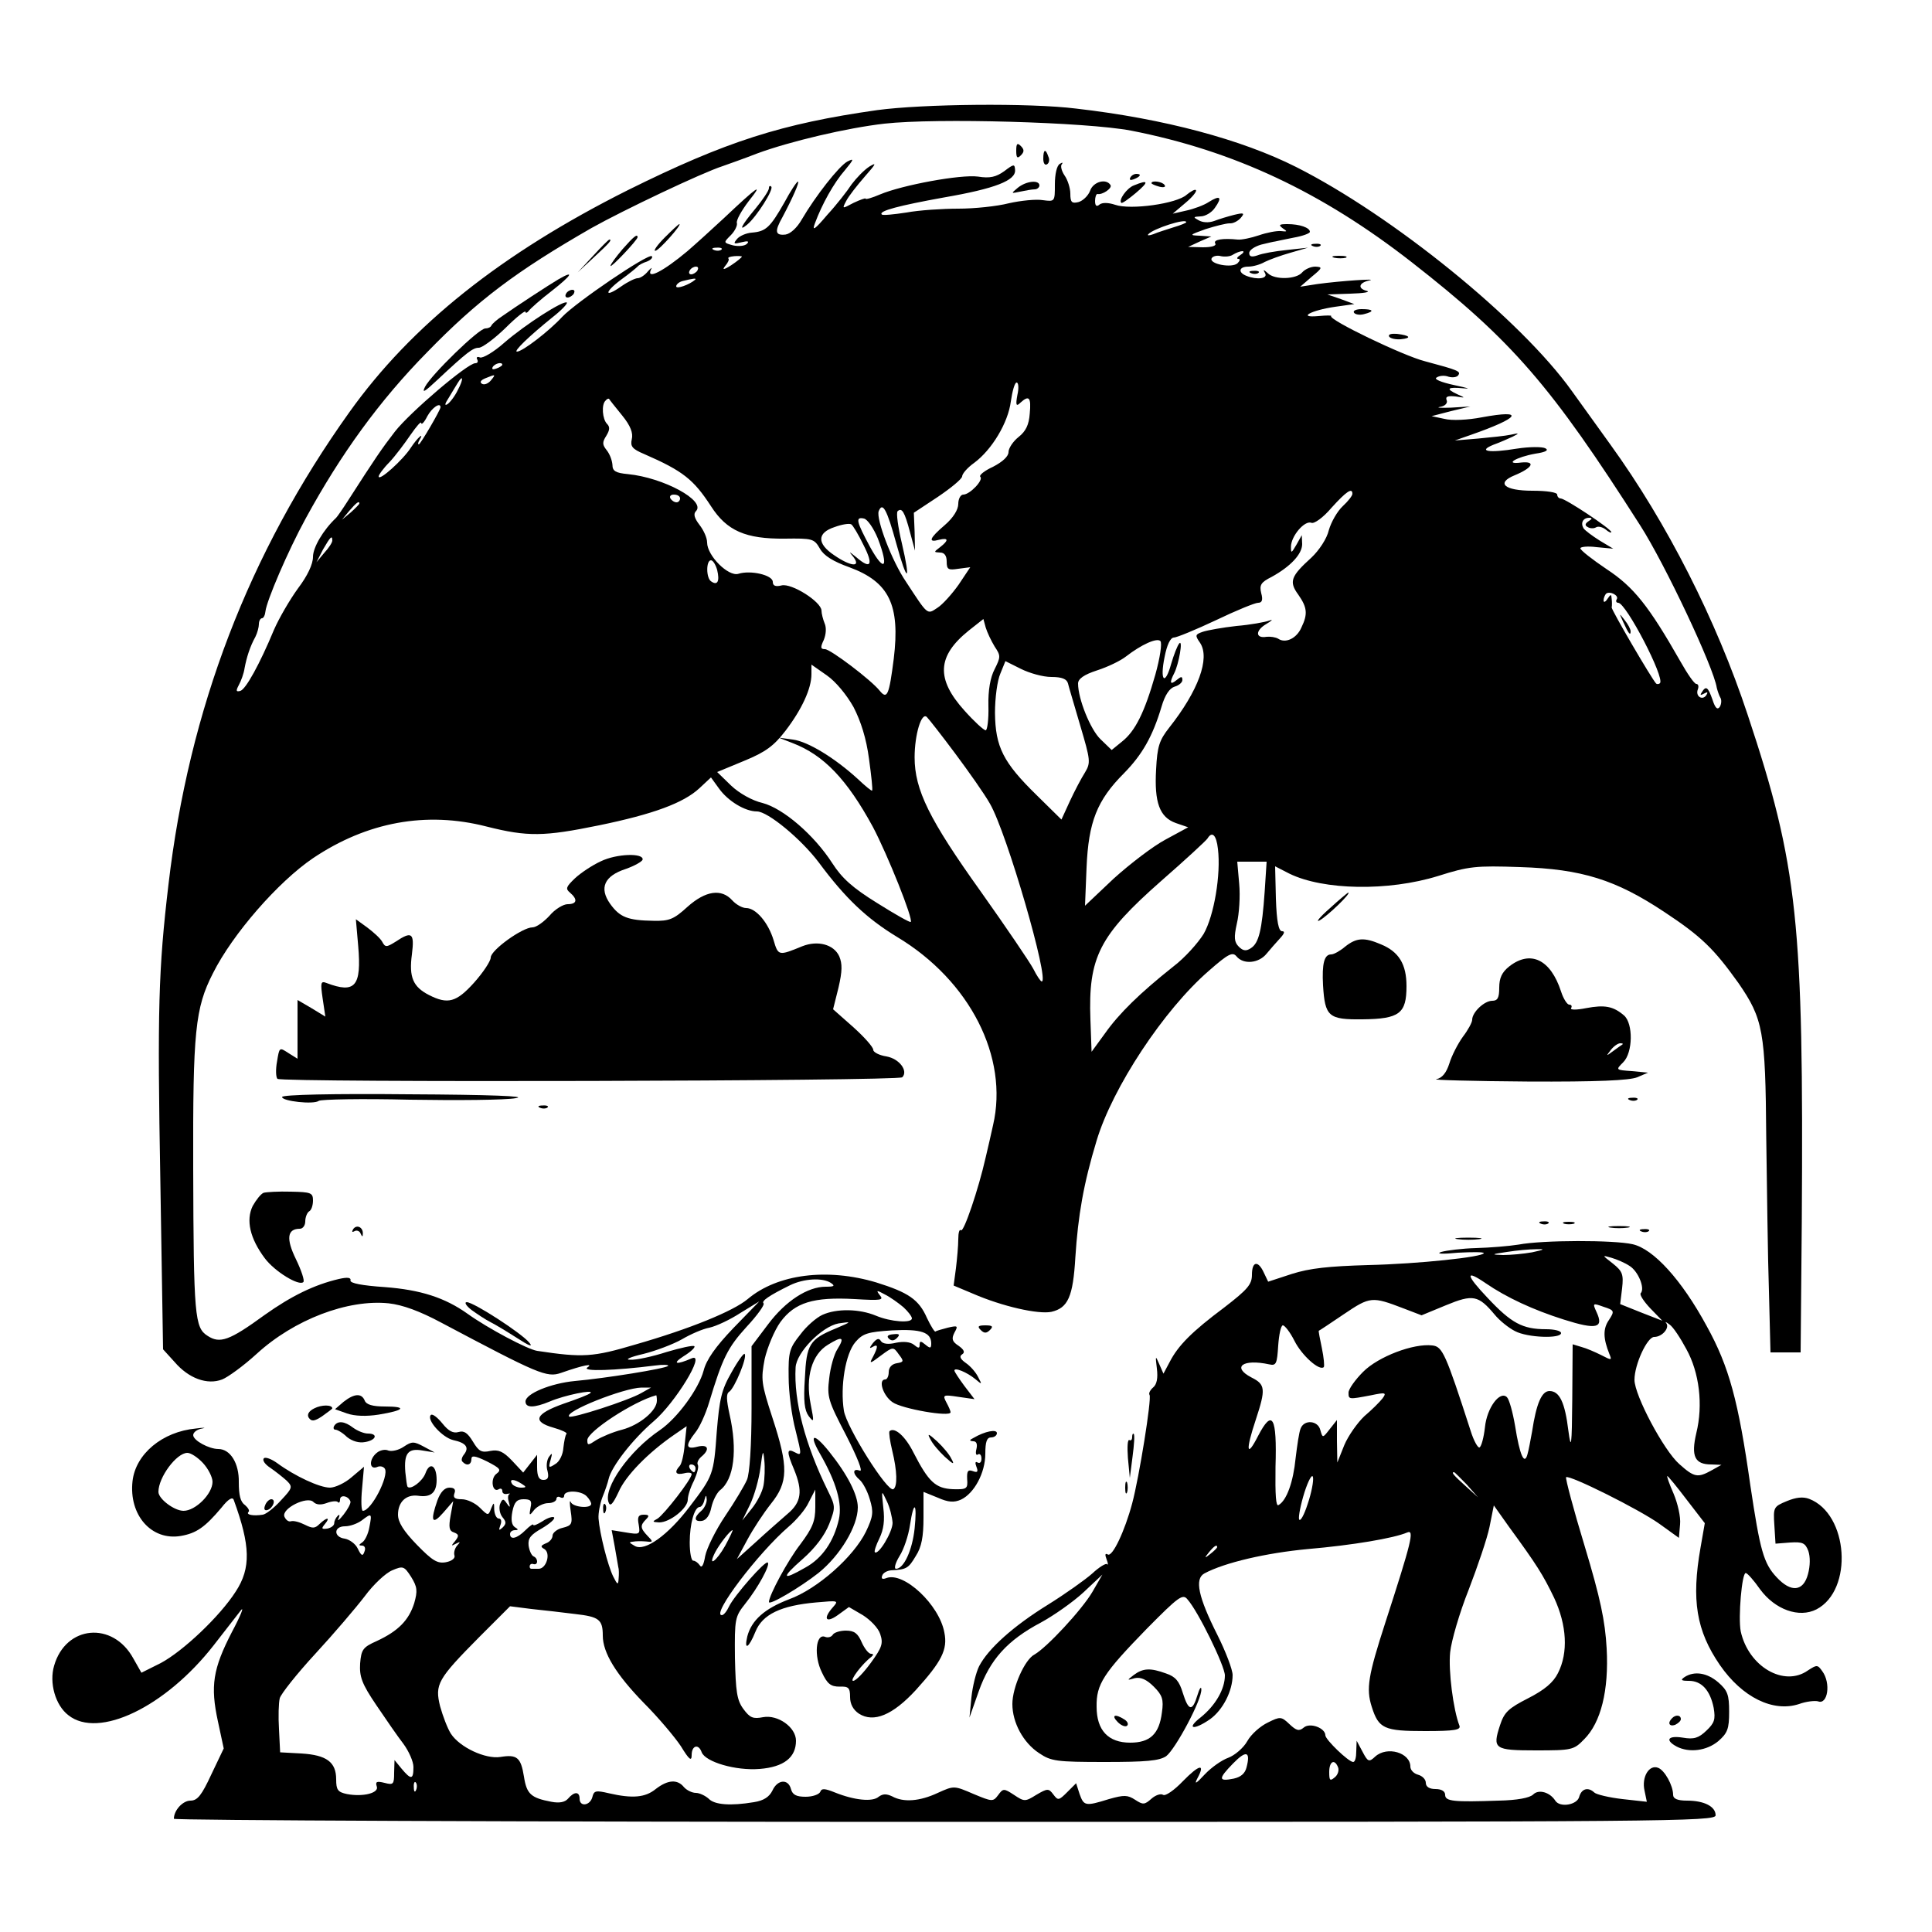 <?xml version="1.0" standalone="no"?>
<!DOCTYPE svg PUBLIC "-//W3C//DTD SVG 20010904//EN"
 "http://www.w3.org/TR/2001/REC-SVG-20010904/DTD/svg10.dtd">
<svg version="1.0" xmlns="http://www.w3.org/2000/svg"
 width="500pt" height="500pt" viewBox="0 0 500 500"
 preserveAspectRatio="xMidYMid meet">
<g transform="translate(0,500) scale(0.1,-0.1)"
fill="#000000" stroke="none">
<path d="M2270 4715 c-247 -35 -391 -81 -645 -207 -327 -164 -560 -349 -721
-575 -260 -364 -415 -768 -468 -1222 -26 -220 -29 -324 -21 -769 l7 -434 30
-33 c36 -42 84 -60 123 -45 15 6 55 35 89 66 97 89 236 142 342 131 36 -4 80
-20 136 -50 251 -133 273 -143 310 -130 60 21 85 25 68 14 -15 -11 72 -8 175
5 21 3 37 2 34 -1 -7 -7 -162 -32 -241 -39 -63 -6 -128 -33 -128 -53 0 -17 22
-17 63 0 37 16 115 32 105 22 -3 -4 -35 -16 -70 -28 -73 -26 -82 -46 -25 -62
21 -6 36 -13 33 -16 -3 -3 -6 -19 -8 -36 -1 -17 -10 -36 -21 -42 -17 -11 -18
-10 -12 11 5 18 4 19 -4 8 -6 -8 -8 -25 -4 -37 4 -17 1 -23 -11 -23 -11 0 -16
9 -16 33 l0 32 -18 -23 -18 -23 -29 31 c-23 24 -35 29 -56 25 -23 -5 -30 -1
-45 24 -14 23 -23 29 -37 25 -14 -4 -26 2 -42 22 -13 16 -26 26 -30 22 -12
-12 29 -58 58 -65 33 -7 42 -19 28 -37 -6 -7 -8 -16 -4 -19 11 -12 23 -8 23 7
0 10 9 9 40 -6 35 -18 38 -22 25 -32 -17 -12 -11 -51 6 -40 5 3 9 1 9 -5 0 -6
6 -9 13 -7 6 1 9 1 5 -1 -4 -2 -4 -12 -1 -21 4 -14 3 -15 -6 -2 -8 12 -11 12
-17 -3 -3 -9 -1 -24 6 -33 10 -12 11 -17 1 -27 -10 -9 -11 -8 -6 6 4 10 2 17
-4 17 -6 0 -11 10 -12 23 0 20 -1 20 -8 3 -7 -19 -8 -19 -29 2 -12 12 -33 22
-47 22 -18 0 -23 4 -19 15 4 10 0 15 -13 15 -12 0 -23 -11 -31 -33 -19 -54
-14 -65 15 -32 l26 30 -7 -38 c-5 -29 -4 -39 9 -43 13 -5 13 -9 3 -22 -11 -13
-11 -14 2 -7 12 6 12 5 3 -5 -6 -7 -9 -18 -7 -25 3 -7 -6 -15 -22 -18 -22 -4
-35 4 -75 45 -35 36 -49 59 -49 78 0 33 21 53 52 49 33 -5 48 8 48 41 0 38
-18 48 -29 17 -8 -21 -38 -43 -46 -35 -2 2 -4 19 -6 38 -4 49 7 63 45 56 l31
-5 -28 15 c-26 14 -31 14 -52 0 -13 -9 -31 -13 -40 -10 -8 4 -22 1 -30 -6 -20
-16 -20 -44 0 -37 8 4 17 2 21 -4 11 -19 -35 -109 -57 -109 -4 0 -5 26 -2 57
l5 57 -32 -27 c-17 -15 -43 -27 -56 -27 -27 0 -91 30 -136 63 -15 11 -31 17
-35 13 -5 -5 3 -16 17 -25 13 -9 32 -24 42 -33 16 -16 15 -19 -15 -51 -18 -20
-39 -36 -47 -37 -25 -4 -44 0 -37 7 4 3 -1 11 -9 18 -12 8 -16 26 -16 59 1 49
-22 86 -53 86 -24 0 -65 22 -65 36 0 7 10 15 23 17 12 2 5 3 -16 0 -87 -8
-156 -66 -164 -136 -10 -88 49 -155 125 -142 40 7 62 22 105 73 18 23 29 29
32 20 43 -118 45 -176 5 -237 -41 -64 -136 -154 -194 -185 l-50 -25 -21 37
c-53 97 -175 86 -205 -19 -13 -44 3 -102 37 -128 78 -62 251 21 376 181 29 37
60 77 70 90 10 13 0 -13 -23 -56 -49 -95 -56 -139 -36 -231 l15 -70 -32 -67
c-25 -54 -36 -68 -54 -68 -20 0 -43 -25 -43 -47 0 -4 898 -8 1995 -8 1878 0
1995 1 1995 17 0 23 -30 38 -74 38 -25 0 -36 5 -36 15 0 24 -22 64 -39 70 -23
9 -43 -24 -35 -59 l6 -29 -63 7 c-35 4 -68 12 -73 17 -16 15 -33 10 -39 -11
-5 -21 -50 -29 -62 -10 -14 22 -43 30 -57 16 -9 -9 -42 -15 -89 -16 -117 -4
-139 -2 -139 15 0 9 -9 15 -25 15 -16 0 -25 6 -25 16 0 9 -9 18 -20 21 -11 3
-20 12 -20 21 0 36 -60 54 -91 26 -16 -15 -19 -14 -33 13 l-15 28 -1 -27 c0
-16 -3 -28 -8 -28 -12 0 -72 58 -72 69 0 19 -40 34 -56 20 -12 -10 -19 -8 -37
9 -21 20 -24 20 -56 4 -19 -9 -43 -30 -53 -48 -10 -18 -33 -37 -49 -43 -17 -6
-44 -25 -61 -43 -23 -25 -28 -27 -19 -10 21 39 5 36 -38 -8 -22 -23 -45 -39
-51 -35 -6 4 -20 -1 -30 -10 -18 -16 -22 -16 -42 -3 -20 13 -29 13 -68 2 -61
-19 -65 -18 -76 13 l-9 28 -23 -23 c-22 -22 -24 -22 -36 -6 -12 16 -15 16 -44
-1 -29 -18 -31 -18 -58 0 -26 17 -28 17 -41 -1 -13 -17 -15 -17 -63 3 -51 22
-51 22 -93 3 -47 -22 -89 -25 -118 -9 -15 7 -24 7 -35 -1 -16 -14 -63 -9 -113
11 -27 11 -35 11 -38 2 -3 -7 -20 -13 -38 -13 -24 0 -34 5 -38 20 -7 27 -35
25 -48 -4 -8 -16 -22 -26 -48 -30 -60 -10 -102 -7 -117 9 -9 8 -24 15 -33 15
-10 0 -24 7 -31 15 -17 21 -42 19 -73 -5 -27 -22 -60 -25 -121 -11 -34 8 -39
7 -43 -10 -6 -22 -33 -26 -33 -4 0 19 -14 19 -30 0 -8 -9 -22 -12 -43 -8 -53
10 -64 20 -71 65 -8 50 -18 58 -61 51 -39 -6 -105 25 -128 60 -9 14 -21 46
-28 71 -14 57 -7 70 102 180 l79 79 55 -7 c30 -3 81 -9 113 -13 62 -7 72 -14
72 -56 0 -44 34 -100 106 -174 37 -37 80 -88 96 -112 22 -36 28 -40 28 -23 0
25 18 30 26 7 10 -25 88 -48 150 -43 63 5 94 30 94 73 0 35 -47 68 -85 61 -26
-5 -34 -2 -51 21 -17 23 -20 45 -22 133 -1 101 0 106 27 140 32 40 65 100 58
106 -6 7 -87 -86 -100 -113 -6 -13 -14 -23 -19 -23 -28 0 94 161 173 229 20
17 44 45 52 63 l17 33 0 -45 c0 -37 -7 -54 -39 -97 -32 -41 -81 -132 -81 -149
0 -10 81 38 128 75 56 45 102 121 102 170 0 32 -26 84 -74 144 -40 50 -54 47
-24 -5 43 -75 58 -129 49 -170 -13 -57 -43 -101 -87 -125 -61 -35 -63 -27 -7
22 33 29 57 61 69 91 17 44 16 46 -4 87 -58 118 -88 231 -83 318 2 39 68 106
111 114 35 5 35 5 -7 -13 -68 -28 -76 -41 -80 -129 -4 -59 -1 -83 10 -98 14
-18 14 -15 5 31 -14 70 3 129 45 154 37 23 44 20 24 -12 -8 -12 -18 -46 -21
-75 -6 -48 -3 -58 44 -148 30 -59 44 -95 35 -91 -19 7 -19 -8 0 -24 8 -7 20
-29 26 -50 10 -33 9 -44 -10 -84 -32 -65 -125 -148 -199 -175 -63 -24 -97 -54
-108 -96 -9 -38 4 -30 21 12 18 45 66 68 158 76 56 5 58 5 43 -12 -27 -30 -19
-43 12 -21 l29 21 36 -21 c19 -12 40 -33 45 -49 8 -24 5 -34 -24 -74 -19 -26
-39 -47 -46 -47 -10 0 23 44 47 62 6 5 6 8 -1 8 -6 0 -17 14 -24 30 -10 23
-19 30 -41 30 -15 0 -31 -5 -34 -11 -4 -6 -13 -8 -20 -5 -24 9 -29 -50 -8 -92
14 -30 23 -37 46 -37 23 1 27 -3 27 -27 0 -18 8 -33 23 -43 38 -24 87 -4 147
61 67 74 83 105 74 149 -13 72 -105 158 -150 141 -10 -4 -14 -2 -11 6 2 7 12
13 23 14 40 2 45 5 64 37 15 23 20 50 20 99 l0 67 37 -15 c27 -12 42 -13 60
-5 34 16 63 69 63 119 0 31 4 42 15 42 8 0 15 5 15 11 0 11 -31 5 -60 -12 -12
-6 -12 -8 -1 -9 8 0 11 -7 8 -20 -3 -11 -1 -18 4 -14 5 3 9 -2 9 -11 0 -9 -4
-13 -10 -10 -6 4 -7 -1 -3 -11 5 -13 3 -16 -10 -11 -12 4 -15 0 -14 -21 2 -25
-1 -27 -37 -26 -45 2 -63 19 -102 95 -21 42 -49 67 -62 55 -2 -3 1 -25 7 -50
13 -53 14 -93 3 -100 -15 -9 -121 160 -128 203 -10 63 4 148 30 178 19 22 32
26 95 30 75 4 101 -5 101 -34 0 -13 -3 -13 -15 -3 -12 10 -15 10 -15 0 0 -10
-3 -10 -15 0 -9 7 -26 9 -46 5 -20 -5 -34 -3 -39 4 -5 9 -11 7 -21 -5 -9 -12
-10 -15 -1 -10 15 9 15 1 1 -26 -10 -18 -8 -18 21 4 31 23 32 23 46 3 14 -18
13 -20 -5 -23 -13 -2 -21 -11 -21 -23 0 -10 -4 -19 -9 -19 -19 0 -6 -42 19
-59 24 -17 150 -39 150 -26 0 4 -5 15 -11 26 -10 19 -8 20 31 14 l42 -6 -26
34 c-14 19 -26 37 -26 40 0 9 32 -4 54 -22 18 -15 18 -15 7 6 -6 12 -20 28
-32 36 -14 10 -17 17 -9 22 8 5 5 12 -9 22 -17 11 -19 18 -11 34 10 18 9 19
-17 13 -15 -4 -30 -8 -32 -10 -2 -2 -12 14 -22 35 -21 48 -48 66 -131 92 -127
38 -256 22 -333 -43 -37 -31 -149 -77 -292 -118 -108 -32 -134 -34 -253 -16
-25 4 -127 58 -180 96 -59 42 -122 62 -214 69 -59 4 -90 10 -89 17 2 8 -8 9
-30 4 -64 -15 -123 -44 -192 -93 -92 -67 -116 -75 -148 -54 -33 21 -36 50 -37
434 -1 354 5 414 51 504 51 102 169 237 259 298 140 94 293 122 449 82 107
-27 149 -26 291 3 141 29 219 58 260 96 l30 28 21 -29 c23 -32 67 -59 98 -59
28 0 114 -71 160 -132 69 -93 124 -145 203 -193 188 -113 289 -311 248 -487
-5 -24 -14 -61 -19 -83 -19 -84 -57 -195 -64 -189 -4 4 -7 -6 -7 -23 0 -17 -3
-50 -6 -75 l-6 -45 50 -21 c76 -33 169 -54 203 -47 43 10 56 39 62 141 7 108
21 190 55 302 41 137 174 339 291 440 50 44 61 49 71 37 18 -22 58 -18 78 7 9
11 25 29 35 40 11 12 13 18 5 18 -9 0 -14 25 -16 84 l-2 84 37 -19 c88 -43
256 -46 385 -6 79 25 97 27 212 23 160 -5 248 -33 373 -116 97 -64 129 -96
192 -184 64 -93 70 -124 72 -399 2 -133 4 -313 7 -399 l4 -158 39 0 39 0 3
338 c5 777 -10 921 -140 1312 -81 245 -209 497 -355 699 -29 40 -74 103 -100
139 -132 185 -464 454 -714 580 -141 71 -342 125 -569 151 -120 15 -397 12
-515 -4z m657 -53 c266 -52 494 -159 727 -341 260 -203 360 -319 591 -681 64
-100 190 -367 198 -420 2 -8 6 -20 9 -25 4 -6 3 -17 -1 -24 -6 -9 -12 -4 -19
18 -12 34 -17 37 -28 19 -5 -7 -3 -8 6 -3 9 5 11 4 6 -4 -10 -15 -29 -3 -22
15 3 8 1 14 -4 14 -5 0 -23 26 -41 58 -82 144 -121 193 -191 239 -37 25 -68
49 -68 54 0 4 19 6 42 3 l43 -4 -35 21 c-19 12 -38 26 -42 32 -8 14 -1 27 15
27 8 0 8 -3 -2 -9 -9 -6 -10 -11 -2 -15 6 -4 16 -4 21 -1 6 4 17 1 25 -5 8 -7
15 -10 15 -7 0 8 -119 87 -131 87 -5 0 -9 5 -9 10 0 6 -28 10 -64 10 -73 0
-95 20 -46 40 46 19 56 37 17 33 -46 -6 -14 14 37 23 27 4 35 9 25 14 -8 4
-41 4 -73 -1 -73 -12 -103 -7 -61 10 17 6 39 16 50 21 18 9 17 10 -5 5 -14 -3
-52 -7 -85 -10 l-60 -5 40 14 c129 45 144 67 30 46 -36 -7 -78 -9 -97 -4 l-33
7 50 13 50 12 -50 -3 c-27 -1 -40 0 -28 2 13 2 20 10 17 17 -4 10 3 12 23 10
26 -4 26 -4 6 5 -33 15 -28 20 15 16 20 -2 10 1 -23 8 -37 8 -55 16 -47 20 7
5 21 6 31 2 11 -3 22 -1 25 4 7 10 0 13 -86 36 -56 14 -251 108 -243 117 2 2
-12 2 -33 0 -56 -5 -19 15 43 24 l50 7 -35 13 -35 12 60 2 c33 1 52 4 43 7
-25 6 -22 21 5 27 29 6 -75 -1 -133 -9 l-45 -7 30 26 c28 23 28 25 9 26 -12 0
-27 -7 -34 -15 -15 -18 -71 -20 -89 -2 -11 10 -13 10 -7 0 8 -14 -20 -18 -48
-7 -23 9 -20 24 5 24 11 0 30 5 42 12 12 6 42 17 67 24 l45 13 -55 -6 c-30 -3
-64 -9 -76 -14 -15 -5 -21 -3 -21 6 0 8 14 17 31 22 17 4 33 8 36 8 3 1 24 5
48 10 23 4 42 11 42 15 0 11 -27 20 -58 20 -22 0 -24 -2 -12 -11 12 -8 12 -9
-5 -7 -11 1 -37 -4 -57 -11 -21 -7 -45 -12 -55 -11 -38 4 -64 0 -58 -10 4 -6
-9 -10 -32 -10 l-38 1 30 14 30 13 -30 2 c-28 1 -27 2 15 17 25 8 53 15 62 15
9 -1 22 6 29 14 11 13 8 14 -17 8 -16 -4 -39 -11 -52 -16 -14 -5 -30 -4 -40 2
-15 8 -14 9 5 10 12 0 29 10 37 22 20 28 14 34 -16 15 -12 -8 -39 -18 -58 -22
l-35 -8 33 28 c18 15 30 30 27 33 -2 3 -13 -3 -24 -12 -25 -23 -145 -40 -185
-26 -18 6 -33 6 -40 1 -8 -7 -12 -4 -12 9 0 10 3 18 6 18 13 -3 39 15 34 23
-11 18 -45 9 -53 -15 -5 -13 -19 -26 -30 -29 -17 -4 -21 -1 -21 22 0 14 -7 36
-15 47 -8 12 -11 25 -7 29 4 5 1 5 -5 1 -8 -4 -13 -27 -13 -53 0 -45 0 -45
-31 -41 -17 3 -57 -1 -88 -8 -31 -8 -90 -14 -131 -14 -41 0 -102 -4 -134 -10
-33 -5 -62 -8 -64 -5 -9 9 45 23 161 44 133 23 186 44 184 71 -1 16 -3 16 -28
-3 -21 -15 -37 -19 -68 -14 -45 6 -196 -22 -253 -46 -21 -9 -38 -14 -38 -11 0
2 -14 -3 -31 -11 -30 -16 -30 -16 -19 5 6 12 28 40 48 63 29 33 32 38 12 26
-14 -9 -34 -30 -46 -46 -11 -17 -39 -53 -63 -79 -33 -39 -40 -43 -32 -22 18
49 49 105 78 138 23 28 24 31 6 22 -22 -12 -83 -90 -118 -150 -12 -21 -29 -37
-42 -39 -27 -3 -29 8 -8 45 27 51 45 92 40 92 -3 0 -19 -24 -35 -54 -37 -65
-48 -75 -84 -78 -15 -1 -33 -9 -39 -17 -10 -12 -8 -13 12 -8 16 4 21 3 14 -4
-6 -6 -22 -7 -36 -4 -25 7 -25 7 -6 26 11 11 18 26 16 32 -2 7 12 32 31 57 39
49 24 39 -65 -45 -29 -27 -72 -66 -94 -85 -62 -52 -108 -76 -94 -47 4 6 0 4
-8 -5 -8 -10 -20 -18 -27 -18 -6 0 -25 -9 -42 -21 -44 -31 -45 -16 -1 17 21
15 40 31 43 34 3 4 14 10 24 13 10 4 16 10 13 14 -9 8 -196 -119 -232 -157
-34 -37 -103 -90 -117 -90 -10 0 30 39 92 89 23 18 39 35 37 38 -8 7 -108 -57
-162 -104 -27 -24 -56 -41 -63 -38 -7 3 -10 0 -7 -5 3 -6 1 -10 -5 -10 -20 0
-169 -127 -208 -177 -34 -44 -51 -69 -121 -178 -14 -22 -28 -42 -31 -45 -34
-32 -60 -77 -60 -101 0 -19 -14 -49 -39 -82 -21 -29 -49 -77 -62 -107 -37 -89
-73 -154 -87 -158 -11 -3 -12 0 -4 15 6 11 13 30 15 44 5 27 14 56 28 81 5 10
9 25 9 33 0 8 4 15 8 15 4 0 8 8 9 18 3 27 58 156 104 240 91 167 191 305 314
430 131 135 231 210 426 322 82 46 286 143 339 160 14 5 54 19 90 33 84 31
232 66 329 77 134 15 522 4 638 -18z m143 -237 c0 -2 -15 -8 -32 -13 -18 -6
-42 -13 -53 -18 -11 -4 -17 -4 -13 0 12 14 98 42 98 31z m-1203 -71 c-3 -3
-12 -4 -19 -1 -8 3 -5 6 6 6 11 1 17 -2 13 -5z m1343 -14 c-8 -5 -11 -10 -5
-10 5 0 4 -5 -2 -11 -14 -14 -76 -2 -67 13 3 5 14 8 24 5 10 -2 24 -1 31 4 8
5 19 9 24 9 6 0 3 -5 -5 -10z m-1290 -4 c0 -2 -12 -12 -27 -22 -20 -13 -25
-13 -16 -2 7 8 11 17 8 19 -2 3 5 5 15 6 11 1 20 0 20 -1z m-115 -36 c-3 -5
-11 -10 -16 -10 -6 0 -7 5 -4 10 3 6 11 10 16 10 6 0 7 -4 4 -10z m-6 -24
c-15 -13 -49 -25 -49 -17 0 5 8 12 18 14 24 6 36 8 31 3z m-499 -220 c0 -2 -7
-7 -16 -10 -8 -3 -12 -2 -9 4 6 10 25 14 25 6z m-30 -41 c-7 -8 -17 -12 -23
-8 -6 4 -3 9 9 14 27 11 28 11 14 -6z m-85 -24 c-8 -17 -21 -33 -27 -37 -8 -5
-7 1 3 16 8 14 19 31 23 38 15 25 16 11 1 -17z m1448 -13 c-5 -27 -3 -31 8
-20 22 20 28 14 24 -28 -2 -29 -10 -46 -29 -61 -14 -11 -26 -29 -26 -39 0 -11
-15 -25 -40 -38 -22 -10 -37 -22 -33 -26 9 -8 -27 -46 -44 -46 -7 0 -13 -11
-13 -24 0 -15 -13 -36 -35 -55 -40 -34 -44 -46 -15 -38 25 6 26 -1 3 -19 -17
-13 -17 -13 0 -14 11 0 17 -8 17 -23 0 -21 4 -23 30 -19 l31 4 -30 -45 c-17
-24 -42 -52 -55 -60 -27 -18 -24 -20 -81 67 -37 54 -78 163 -71 183 10 25 21
6 46 -85 28 -102 38 -101 14 2 -10 42 -15 79 -11 83 11 10 18 -1 32 -54 l13
-48 -1 49 -2 49 62 41 c34 23 62 46 63 53 0 7 14 23 31 35 46 34 88 104 95
159 4 27 10 49 15 49 5 0 6 -15 2 -32z m-1023 -53 c22 -27 29 -46 25 -62 -4
-18 1 -25 32 -38 101 -44 128 -66 173 -135 41 -64 90 -85 191 -84 72 1 76 0
91 -26 10 -18 34 -33 76 -48 103 -38 132 -97 115 -237 -12 -94 -17 -106 -36
-83 -22 28 -128 108 -142 108 -12 0 -12 5 -3 24 6 15 7 32 2 43 -4 10 -8 25
-8 33 -1 23 -77 71 -103 65 -16 -4 -23 -1 -23 9 0 18 -58 31 -89 21 -26 -8
-81 47 -81 81 0 12 -9 32 -20 46 -13 17 -16 28 -9 35 27 27 -84 87 -176 96
-32 3 -40 8 -40 24 -1 12 -7 28 -15 38 -11 14 -12 20 -1 37 9 15 10 23 2 31
-12 12 -15 50 -4 60 3 4 7 6 9 5 1 -2 16 -21 34 -43z m-470 21 c0 -7 -52 -96
-56 -96 -3 0 -2 5 1 10 15 25 -5 7 -22 -19 -20 -31 -83 -88 -83 -74 0 4 12 21
28 37 15 16 39 48 54 70 16 23 28 37 28 31 1 -5 8 2 16 18 12 22 34 37 34 23z
m2360 -224 c0 -5 -11 -19 -25 -32 -14 -13 -30 -41 -36 -62 -5 -22 -25 -52 -45
-71 -53 -48 -59 -62 -34 -96 23 -33 25 -50 8 -85 -12 -28 -41 -42 -60 -29 -7
4 -20 6 -30 5 -29 -5 -30 16 -1 33 15 9 19 13 8 9 -11 -4 -49 -11 -85 -14 -36
-4 -75 -11 -87 -15 -20 -7 -21 -9 -7 -29 26 -40 -5 -124 -80 -219 -26 -33 -31
-49 -34 -108 -5 -86 9 -124 51 -139 l32 -11 -59 -32 c-32 -17 -92 -63 -134
-101 l-74 -70 4 99 c5 118 27 174 97 244 47 48 74 95 97 172 9 31 21 48 34 52
11 3 20 11 20 17 0 10 -3 10 -15 0 -17 -14 -19 -7 -6 18 12 24 23 88 13 77 -5
-6 -14 -29 -21 -53 -16 -58 -30 -45 -17 18 6 31 15 50 24 50 7 0 56 20 109 45
52 25 101 45 109 45 10 0 13 7 8 25 -5 21 -1 28 27 42 49 27 79 59 79 85 l-1
23 -14 -25 c-13 -22 -14 -23 -14 -5 0 27 35 69 53 62 7 -3 30 13 52 39 38 42
54 53 54 36z m-1740 -12 c0 -5 -4 -10 -9 -10 -6 0 -13 5 -16 10 -3 6 1 10 9
10 9 0 16 -4 16 -10z m-830 -13 c0 -2 -10 -12 -22 -23 l-23 -19 19 23 c18 21
26 27 26 19z m1342 -91 c29 -76 17 -89 -20 -22 -36 67 -39 79 -16 74 9 -2 25
-25 36 -52z m-37 -17 c26 -51 19 -64 -19 -31 -20 16 -20 16 -7 0 20 -27 -8
-24 -50 5 -45 30 -45 58 1 73 19 7 38 10 43 7 4 -2 19 -27 32 -54z m-1375 12
c0 -5 -9 -19 -21 -32 l-20 -24 17 33 c19 33 24 38 24 23z m996 -76 c7 -29 1
-41 -15 -30 -14 8 -14 55 -1 55 5 0 12 -11 16 -25z m2328 -76 c-3 -5 -1 -9 4
-9 20 0 121 -194 108 -208 -3 -3 -8 -3 -10 -1 -12 13 -116 191 -115 197 1 4 1
14 0 22 -1 13 -2 13 -11 0 -5 -8 -10 -10 -10 -4 0 6 3 13 6 17 9 9 35 -4 28
-14z m-1610 -122 c16 -24 16 -27 0 -59 -11 -21 -17 -54 -16 -95 1 -35 -3 -63
-7 -63 -5 0 -30 23 -55 51 -74 82 -71 141 11 207 l38 30 6 -22 c4 -13 14 -34
23 -49z m416 -73 c-28 -98 -52 -146 -86 -173 l-27 -22 -29 28 c-26 25 -58 104
-58 144 0 12 15 23 49 34 28 9 61 25 75 36 40 31 80 49 89 40 5 -5 -1 -44 -13
-87z m-269 -6 c27 0 40 -5 43 -17 2 -9 17 -58 32 -110 26 -88 27 -95 12 -120
-9 -14 -27 -48 -39 -74 l-22 -48 -64 63 c-87 85 -107 125 -108 213 0 39 6 84
14 102 l13 32 40 -20 c22 -11 57 -21 79 -21z m-512 -78 c19 -37 33 -81 40
-134 6 -44 10 -80 8 -82 -1 -2 -18 12 -37 30 -59 54 -129 97 -168 102 l-37 5
36 -14 c81 -31 141 -94 208 -217 38 -72 105 -239 98 -246 -2 -2 -41 20 -87 49
-63 39 -91 64 -116 103 -47 73 -127 142 -181 156 -26 6 -60 25 -81 45 l-36 35
70 29 c56 23 77 39 107 78 42 55 67 109 67 146 l0 25 40 -28 c23 -16 51 -50
69 -82z m263 -120 c35 -47 76 -105 90 -130 44 -76 155 -460 134 -460 -3 0 -13
15 -22 33 -9 17 -70 107 -136 200 -133 186 -171 263 -171 347 0 59 18 119 32
104 5 -5 38 -47 73 -94z m680 -247 c8 -66 -10 -173 -37 -220 -15 -24 -49 -62
-78 -84 -87 -69 -141 -122 -177 -173 l-35 -48 -3 83 c-6 162 23 218 183 359
63 55 117 105 120 110 12 20 23 9 27 -27z m121 -110 c-7 -100 -15 -134 -36
-147 -12 -8 -20 -7 -31 4 -12 12 -13 24 -5 60 6 25 9 71 6 103 l-5 57 38 0 38
0 -5 -77z m-1123 -1013 c12 -8 9 -10 -13 -10 -47 0 -104 -37 -149 -97 l-43
-57 0 -160 c0 -97 -5 -171 -12 -186 -6 -14 -31 -56 -56 -93 -25 -37 -48 -84
-52 -104 -4 -24 -9 -32 -14 -24 -5 7 -12 12 -17 12 -5 0 -9 21 -9 47 0 48 12
92 26 92 4 0 10 8 12 18 4 14 5 14 6 1 0 -9 -6 -22 -14 -29 -20 -17 -19 -29 2
-26 11 2 20 15 24 35 4 18 14 37 22 44 37 28 46 105 25 197 -8 37 -9 53 -1 58
14 9 48 91 40 98 -2 3 -18 -19 -34 -48 -26 -45 -31 -69 -38 -153 -8 -111 -9
-114 -70 -194 -56 -74 -116 -117 -142 -102 -17 10 -17 10 2 12 11 1 26 0 34
-1 11 -1 10 2 -3 15 -19 20 -20 27 -4 43 9 9 8 12 -6 12 -14 0 -17 -6 -13 -26
4 -25 3 -26 -33 -20 l-37 6 8 -43 c4 -24 8 -47 9 -52 2 -6 2 -19 1 -30 -1 -18
-3 -17 -14 5 -14 28 -35 111 -38 150 -1 14 4 39 10 55 7 17 14 38 16 47 7 32
62 103 117 150 55 47 135 177 99 163 -41 -18 -53 -15 -22 5 18 11 31 23 28 26
-3 3 -35 -4 -72 -15 -37 -12 -79 -21 -94 -20 -15 0 -1 7 34 15 32 8 77 25 100
38 22 13 54 27 71 30 18 4 54 21 80 38 l49 30 -67 -69 c-46 -48 -70 -82 -77
-110 -13 -48 -68 -123 -113 -154 -80 -54 -147 -150 -133 -187 4 -12 11 -5 26
27 18 42 77 102 144 148 l32 22 -5 -47 c-2 -26 -8 -51 -13 -56 -15 -16 -10
-24 11 -19 11 3 20 2 20 -2 0 -13 -71 -104 -88 -115 -15 -8 -14 -9 4 -10 28 0
74 37 74 59 0 10 7 32 16 49 8 18 13 36 10 41 -3 5 1 14 9 21 23 19 18 33 -10
26 -30 -8 -32 3 -6 36 11 13 27 48 36 78 35 116 48 142 97 196 28 30 48 58 44
61 -6 6 14 20 69 47 35 17 83 20 105 6z m188 -63 c12 -11 22 -24 22 -29 0 -13
-55 -9 -93 7 -43 18 -102 19 -139 2 -15 -7 -41 -29 -57 -51 -28 -35 -31 -45
-30 -110 0 -39 8 -101 18 -138 16 -64 16 -66 -1 -57 -22 12 -23 3 -3 -44 23
-56 19 -85 -17 -115 -17 -15 -54 -47 -81 -72 l-50 -45 27 50 c15 28 42 69 61
93 45 56 46 95 4 223 -29 89 -30 99 -20 152 7 30 25 74 41 96 37 50 85 65 192
59 68 -4 76 -3 65 10 -10 13 -9 14 13 2 14 -7 35 -22 48 -33z m-678 -222 c-32
-19 -181 -67 -187 -61 -13 13 141 74 187 75 l25 0 -25 -14z m40 -20 c0 -26
-45 -63 -90 -75 -24 -6 -54 -19 -67 -27 -21 -14 -23 -14 -23 0 0 22 119 100
178 116 1 1 2 -6 2 -14z m276 -219 c-3 -17 -17 -44 -31 -61 l-24 -30 20 41
c11 23 23 65 27 95 6 46 7 49 10 20 2 -19 1 -48 -2 -65z m-1451 58 c14 -15 25
-37 25 -49 0 -31 -44 -75 -75 -75 -24 0 -65 31 -65 49 0 38 47 101 75 101 9 0
27 -12 40 -26z m1275 -14 c0 -5 -2 -10 -4 -10 -3 0 -8 5 -11 10 -3 6 -1 10 4
10 6 0 11 -4 11 -10z m-450 -40 c13 -8 13 -10 -2 -10 -9 0 -20 5 -23 10 -8 13
5 13 25 0z m168 -32 c7 -7 12 -16 12 -20 0 -13 -48 -9 -53 5 -3 6 -3 -4 0 -24
5 -33 3 -37 -21 -43 -14 -3 -26 -13 -26 -20 0 -8 -8 -17 -17 -20 -14 -6 -15
-9 -4 -15 17 -11 5 -51 -15 -51 -8 0 -16 0 -19 0 -3 0 -5 3 -4 8 1 4 5 6 10 4
12 -3 12 15 0 20 -5 2 -11 14 -13 28 -2 19 5 28 35 45 20 12 34 24 31 28 -3 3
-17 -1 -30 -10 -13 -8 -24 -13 -24 -9 0 3 -9 -3 -20 -14 -22 -22 -40 -26 -40
-10 0 6 6 10 13 10 9 0 9 2 -1 8 -8 6 -10 19 -6 40 5 25 12 32 29 32 19 0 22
-4 18 -22 -4 -21 -3 -22 10 -5 8 9 24 17 36 17 11 0 21 5 21 11 0 5 5 7 10 4
6 -3 10 -1 10 4 0 15 43 14 58 -1z m792 -69 c0 -24 -37 -85 -46 -76 -2 2 3 18
12 36 11 23 14 46 10 79 -5 47 -5 47 9 17 8 -16 14 -42 15 -56z m-1403 55 c1
-5 -7 -20 -18 -34 -11 -14 -17 -18 -13 -10 4 9 3 12 -2 7 -5 -5 -9 -13 -9 -19
0 -6 -8 -12 -18 -14 -15 -2 -16 0 -6 12 15 18 5 18 -14 0 -12 -12 -18 -12 -38
-2 -14 7 -29 11 -36 9 -6 -2 -13 3 -17 12 -8 21 59 54 75 38 8 -8 20 -8 34 -3
13 5 26 6 29 3 3 -4 6 -1 6 6 0 14 22 10 27 -5z m1460 -70 c-6 -56 -28 -104
-48 -104 -6 0 -2 15 9 33 11 17 23 53 27 80 10 66 19 59 12 -9z m-1411 4 c-3
-18 -12 -36 -19 -40 -9 -6 -9 -8 0 -8 7 0 10 -7 6 -16 -4 -12 -8 -11 -17 8 -6
13 -22 24 -34 26 -29 4 -29 32 1 32 13 0 32 7 43 15 26 20 27 19 20 -17z m921
-48 c-23 -41 -47 -58 -26 -17 11 21 39 57 45 57 1 0 -7 -18 -19 -40z m-805
-149 c-14 -44 -41 -72 -97 -98 -36 -16 -40 -22 -43 -58 -2 -34 4 -52 42 -108
25 -37 56 -82 70 -100 14 -19 26 -46 26 -60 0 -33 -6 -34 -31 -4 l-18 22 -1
-33 c0 -30 -2 -32 -25 -26 -20 5 -24 3 -20 -9 7 -17 -35 -28 -77 -20 -24 5
-28 11 -28 38 0 45 -25 63 -90 67 l-55 3 -3 60 c-2 32 -1 68 2 80 3 11 44 63
92 115 48 52 105 119 128 149 22 30 54 60 71 67 28 12 31 11 49 -17 16 -26 17
-36 8 -68z m2154 -425 c-4 -16 -15 -25 -33 -29 -40 -8 -41 -1 -2 39 34 35 46
32 35 -10z m237 0 c3 -8 -1 -20 -9 -26 -12 -10 -14 -8 -14 14 0 28 14 35 23
12z m-2386 -58 c-3 -8 -6 -5 -6 6 -1 11 2 17 5 13 3 -3 4 -12 1 -19z"/>
<path d="M2630 4610 c0 -19 3 -21 12 -12 9 9 9 15 0 24 -9 9 -12 7 -12 -12z"/>
<path d="M2700 4589 c0 -11 4 -18 10 -14 5 3 7 12 3 20 -7 21 -13 19 -13 -6z"/>
<path d="M2925 4540 c-3 -6 1 -7 9 -4 18 7 21 14 7 14 -6 0 -13 -4 -16 -10z"/>
<path d="M2634 4514 c-18 -15 -18 -15 6 -10 14 3 31 6 38 6 6 0 12 5 12 10 0
15 -34 12 -56 -6z"/>
<path d="M2934 4520 c-18 -7 -40 -38 -32 -45 2 -2 19 10 38 26 34 29 33 35 -6
19z"/>
<path d="M2980 4526 c0 -2 9 -6 20 -9 11 -3 18 -1 14 4 -5 9 -34 13 -34 5z"/>
<path d="M1990 4513 c0 -6 -16 -30 -35 -53 -36 -43 -45 -61 -21 -41 24 20 69
91 62 98 -3 3 -6 2 -6 -4z"/>
<path d="M1720 4385 c-19 -19 -30 -35 -24 -34 9 0 70 69 62 69 -2 0 -19 -16
-38 -35z"/>
<path d="M1611 4355 c-17 -20 -31 -39 -31 -43 0 -7 70 67 70 74 0 10 -10 2
-39 -31z"/>
<path d="M1535 4338 l-40 -43 43 40 c39 36 47 45 39 45 -2 0 -21 -19 -42 -42z"/>
<path d="M3398 4363 c7 -3 16 -2 19 1 4 3 -2 6 -13 5 -11 0 -14 -3 -6 -6z"/>
<path d="M3453 4333 c9 -2 23 -2 30 0 6 3 -1 5 -18 5 -16 0 -22 -2 -12 -5z"/>
<path d="M3238 4293 c7 -3 16 -2 19 1 4 3 -2 6 -13 5 -11 0 -14 -3 -6 -6z"/>
<path d="M1445 4277 c-24 -14 -111 -71 -145 -95 -14 -9 -26 -20 -28 -24 -2 -5
-9 -8 -16 -8 -17 0 -140 -120 -156 -151 -9 -18 -1 -13 31 17 78 73 93 84 108
84 9 0 40 23 69 51 28 28 52 47 52 42 0 -4 4 -3 8 2 4 6 31 30 61 53 51 40 59
54 16 29z"/>
<path d="M1465 4240 c-3 -5 -2 -10 4 -10 5 0 13 5 16 10 3 6 2 10 -4 10 -5 0
-13 -4 -16 -10z"/>
<path d="M3504 4191 c3 -5 15 -7 26 -4 28 7 25 13 -6 13 -14 0 -23 -4 -20 -9z"/>
<path d="M3595 4129 c3 -5 17 -8 30 -7 30 3 24 10 -10 14 -14 1 -23 -1 -20 -7z"/>
<path d="M4201 3390 c14 -31 19 -36 19 -24 0 6 -7 19 -16 30 -14 18 -14 18 -3
-6z"/>
<path d="M1561 1094 c0 -11 3 -14 6 -6 3 7 2 16 -1 19 -3 4 -6 -2 -5 -13z"/>
<path d="M1555 2771 c-22 -10 -52 -30 -67 -44 -23 -22 -25 -27 -13 -37 21 -18
18 -30 -6 -30 -11 0 -33 -13 -47 -30 -15 -16 -34 -30 -44 -30 -26 0 -108 -59
-108 -78 0 -9 -19 -38 -43 -65 -46 -51 -68 -57 -117 -32 -41 21 -52 46 -44
105 7 56 0 61 -42 33 -24 -15 -27 -15 -35 0 -5 9 -23 25 -39 37 l-29 21 6 -69
c9 -105 -8 -124 -82 -96 -15 6 -16 1 -10 -40 l7 -47 -36 22 -36 21 0 -76 0
-76 -24 15 c-23 15 -23 15 -29 -22 -4 -21 -3 -41 1 -45 10 -10 1607 -6 1617 4
16 16 -7 48 -41 54 -19 3 -34 11 -34 17 0 7 -23 33 -52 59 l-52 46 14 56 c10
43 10 62 2 81 -14 31 -56 42 -96 26 -61 -25 -62 -25 -74 16 -14 46 -46 83 -71
83 -10 0 -26 9 -36 20 -28 31 -69 25 -116 -17 -35 -32 -47 -37 -88 -36 -66 1
-87 9 -112 44 -29 41 -15 72 40 90 23 8 42 19 44 24 4 18 -67 16 -108 -4z"/>
<path d="M3440 2648 c-25 -22 -36 -36 -25 -30 19 10 84 72 74 72 -2 -1 -24
-19 -49 -42z"/>
<path d="M3481 2550 c-13 -11 -29 -20 -36 -20 -18 0 -24 -24 -21 -80 5 -81 14
-89 102 -88 96 1 114 15 114 86 0 57 -20 89 -66 108 -44 19 -64 17 -93 -6z"/>
<path d="M3906 2499 c-19 -15 -26 -30 -26 -55 0 -26 -4 -34 -18 -34 -21 0 -52
-30 -52 -49 0 -7 -11 -27 -24 -44 -13 -18 -29 -49 -35 -69 -8 -25 -19 -38 -34
-41 -12 -2 94 -5 235 -6 183 -1 265 3 285 11 l28 12 -42 4 c-42 3 -42 3 -22
23 25 25 26 100 2 121 -28 24 -50 28 -98 19 -25 -5 -42 -5 -39 0 3 5 1 9 -5 9
-5 0 -15 15 -21 34 -27 83 -79 108 -134 65z m293 -202 c-2 -1 -13 -9 -24 -17
-19 -14 -19 -14 -6 3 7 9 18 17 24 17 6 0 8 -1 6 -3z"/>
<path d="M730 2161 c0 -11 82 -20 95 -10 6 4 112 6 235 3 124 -2 248 -1 275 4
32 5 -65 9 -277 10 -194 2 -328 -1 -328 -7z"/>
<path d="M4218 2153 c7 -3 16 -2 19 1 4 3 -2 6 -13 5 -11 0 -14 -3 -6 -6z"/>
<path d="M1398 2133 c7 -3 16 -2 19 1 4 3 -2 6 -13 5 -11 0 -14 -3 -6 -6z"/>
<path d="M682 1913 c-7 -3 -19 -18 -28 -34 -18 -37 -7 -84 31 -135 26 -35 89
-73 100 -62 4 3 -5 30 -19 59 -26 53 -23 79 10 79 8 0 14 9 14 19 0 11 5 23
10 26 6 3 10 16 10 28 0 20 -5 22 -57 23 -32 1 -64 -1 -71 -3z"/>
<path d="M3988 1833 c7 -3 16 -2 19 1 4 3 -2 6 -13 5 -11 0 -14 -3 -6 -6z"/>
<path d="M4048 1833 c6 -2 18 -2 25 0 6 3 1 5 -13 5 -14 0 -19 -2 -12 -5z"/>
<path d="M914 1819 c-4 -7 -3 -9 4 -5 5 3 13 0 15 -6 4 -9 6 -10 6 -1 1 17
-16 25 -25 12z"/>
<path d="M4168 1823 c12 -2 32 -2 45 0 12 2 2 4 -23 4 -25 0 -35 -2 -22 -4z"/>
<path d="M4248 1813 c7 -3 16 -2 19 1 4 3 -2 6 -13 5 -11 0 -14 -3 -6 -6z"/>
<path d="M3773 1793 c15 -2 39 -2 55 0 15 2 2 4 -28 4 -30 0 -43 -2 -27 -4z"/>
<path d="M3930 1779 c-25 -4 -74 -8 -110 -9 -36 -1 -76 -6 -90 -10 -15 -5 3
-6 43 -2 37 2 67 2 67 -1 0 -10 -169 -28 -300 -31 -101 -3 -150 -8 -197 -23
l-61 -20 -11 23 c-15 33 -31 30 -31 -5 0 -25 -11 -38 -72 -85 -83 -62 -119
-98 -141 -141 l-16 -30 -11 25 c-10 23 -10 22 -6 -12 3 -24 0 -41 -10 -49 -7
-6 -12 -15 -9 -19 6 -9 -27 -214 -45 -281 -19 -71 -51 -139 -63 -132 -7 4 -8
0 -3 -13 4 -10 4 -16 1 -12 -3 3 -21 -8 -38 -24 -18 -16 -70 -53 -115 -81 -89
-55 -154 -113 -178 -159 -8 -16 -17 -52 -20 -81 l-5 -52 24 68 c29 82 74 132
161 178 33 18 83 53 110 78 l49 46 -26 -45 c-27 -46 -118 -144 -150 -162 -25
-13 -57 -85 -57 -128 0 -48 28 -100 69 -127 31 -21 45 -23 170 -23 107 0 141
3 159 15 24 18 93 147 91 173 0 9 -5 2 -10 -15 -13 -43 -23 -42 -38 6 -9 30
-19 42 -43 50 -41 15 -60 14 -84 -4 -18 -14 -18 -14 3 -8 15 3 30 -3 49 -22
22 -22 26 -33 21 -67 -7 -56 -31 -78 -82 -78 -57 0 -87 32 -87 93 -1 58 17 86
130 202 82 83 93 91 105 76 28 -31 97 -173 97 -197 0 -36 -25 -78 -62 -108
-40 -31 -19 -35 24 -5 33 24 58 73 58 114 0 14 -18 61 -39 103 -50 99 -60 146
-34 160 52 28 160 53 267 63 116 10 223 28 258 43 19 8 11 -24 -57 -234 -44
-136 -50 -170 -35 -217 18 -57 32 -63 138 -63 77 0 93 3 89 14 -16 41 -29 143
-24 190 3 29 24 102 48 162 23 60 48 133 54 163 l11 55 39 -55 c73 -100 88
-124 117 -184 33 -71 37 -142 10 -195 -12 -24 -34 -43 -77 -65 -51 -26 -62
-36 -73 -70 -20 -61 -15 -65 93 -65 93 0 98 1 125 29 43 43 64 126 58 235 -4
71 -16 129 -57 265 -29 95 -50 175 -48 178 8 7 189 -83 242 -121 l50 -36 3 35
c2 19 -6 54 -17 80 -11 25 -18 45 -16 45 2 0 25 -28 50 -61 l47 -61 -11 -63
c-24 -136 -11 -215 50 -304 58 -84 138 -123 205 -101 19 7 41 9 49 7 25 -10
34 47 11 78 -12 17 -14 17 -37 2 -62 -44 -154 10 -174 101 -7 36 3 152 13 151
4 0 21 -19 37 -42 39 -53 101 -75 146 -52 96 50 83 247 -19 286 -16 6 -34 4
-58 -6 -34 -14 -35 -16 -32 -62 l3 -48 38 3 c32 2 39 -1 47 -22 5 -15 5 -38
-1 -60 -12 -45 -44 -48 -81 -8 -34 36 -43 70 -68 237 -31 219 -55 308 -113
413 -65 120 -138 200 -192 212 -48 11 -232 11 -295 -1z m35 -20 c-22 -4 -56
-7 -75 -7 -32 1 -31 2 10 8 25 4 59 7 75 7 25 1 23 -1 -10 -8z m252 -35 c23
-14 41 -59 29 -71 -3 -4 8 -21 25 -39 l31 -32 -54 21 -55 22 5 41 c4 36 1 44
-24 64 -28 22 -29 22 -4 15 14 -4 35 -13 47 -21z m-372 -45 c54 -37 123 -69
202 -94 85 -27 104 -22 85 19 -11 24 -10 24 18 14 28 -9 29 -11 14 -34 -16
-23 -15 -48 1 -88 7 -17 6 -17 -21 -3 -16 8 -39 18 -51 21 l-23 7 -1 -143 c-1
-121 -3 -133 -10 -81 -9 74 -23 103 -49 103 -20 0 -34 -32 -45 -105 -4 -22 -9
-49 -12 -59 -8 -29 -20 -2 -32 74 -6 35 -15 68 -21 74 -18 18 -52 -27 -57 -78
-3 -26 -9 -49 -14 -52 -4 -2 -15 17 -23 43 -65 201 -73 218 -99 221 -49 6
-140 -29 -179 -68 -21 -21 -38 -45 -38 -54 0 -18 0 -18 58 -7 38 8 41 7 30 -8
-7 -9 -28 -30 -47 -46 -18 -17 -42 -51 -52 -75 l-18 -45 -1 55 0 55 -19 -24
c-18 -23 -18 -23 -24 -2 -6 25 -42 28 -51 4 -4 -9 -9 -44 -13 -77 -6 -61 -23
-109 -44 -121 -7 -5 -9 25 -8 99 4 130 -8 151 -45 80 -30 -59 -33 -39 -6 42
26 79 25 91 -11 109 -52 27 -23 49 46 34 18 -4 20 2 23 49 2 28 7 52 12 52 5
0 19 -18 30 -40 19 -38 65 -79 76 -68 2 3 0 25 -5 49 -5 24 -9 44 -8 45 1 0
31 20 65 43 68 46 73 46 154 15 l47 -18 63 26 c70 29 84 26 126 -24 13 -16 37
-35 53 -43 32 -17 119 -20 119 -5 0 6 -18 10 -39 10 -61 0 -90 16 -151 81 -57
60 -59 75 -5 38z m519 -170 c34 -61 44 -145 26 -218 -14 -60 -4 -81 39 -81
l26 -1 -25 -14 c-36 -20 -45 -19 -84 16 -40 35 -116 178 -116 218 0 40 33 111
51 111 21 0 41 24 31 36 -4 4 0 3 9 -4 9 -6 28 -35 43 -63z m-980 -402 c-9
-28 -19 -46 -22 -39 -2 7 4 38 14 70 10 31 20 49 22 39 2 -9 -4 -41 -14 -70z
m412 51 l29 -33 -32 29 c-31 28 -38 36 -30 36 2 0 16 -15 33 -32z m-646 -162
c0 -2 -8 -10 -17 -17 -16 -13 -17 -12 -4 4 13 16 21 21 21 13z"/>
<path d="M1220 1610 c14 -10 36 -25 50 -32 14 -7 45 -26 70 -42 29 -19 40 -23
30 -11 -19 24 -144 105 -162 105 -7 0 -2 -9 12 -20z"/>
<path d="M2538 1558 c9 -9 15 -9 24 0 9 9 7 12 -12 12 -19 0 -21 -3 -12 -12z"/>
<path d="M2300 1536 c7 -7 14 -6 21 1 9 9 7 12 -9 10 -14 -1 -18 -5 -12 -11z"/>
<path d="M889 1372 l-22 -19 31 -11 c20 -7 50 -8 82 -3 67 11 75 21 16 21 -32
0 -48 5 -52 15 -8 20 -27 19 -55 -3z"/>
<path d="M813 1355 c-14 -7 -19 -16 -14 -24 7 -10 14 -10 35 4 14 10 26 19 26
20 0 10 -28 10 -47 0z"/>
<path d="M865 1310 c-3 -5 -2 -10 3 -10 5 0 19 -8 30 -19 14 -11 31 -16 47
-13 29 5 34 22 7 22 -10 0 -27 7 -38 15 -22 17 -40 19 -49 5z"/>
<path d="M2408 1275 c5 -11 22 -31 37 -45 23 -21 26 -21 17 -5 -5 11 -22 31
-37 45 -23 21 -26 21 -17 5z"/>
<path d="M2930 1281 c0 -7 -3 -10 -7 -8 -5 3 -6 -18 -4 -46 l5 -52 7 55 c4 30
6 57 3 59 -2 2 -4 -1 -4 -8z"/>
<path d="M2912 1150 c0 -14 2 -19 5 -12 2 6 2 18 0 25 -3 6 -5 1 -5 -13z"/>
<path d="M686 1104 c-4 -10 -1 -14 6 -12 15 5 23 28 10 28 -5 0 -13 -7 -16
-16z"/>
<path d="M4360 660 c-12 -8 -9 -10 11 -10 33 0 55 -25 64 -70 5 -30 2 -39 -19
-59 -20 -19 -32 -23 -61 -18 -38 6 -47 -6 -16 -23 33 -17 78 -11 108 14 24 21
28 32 28 76 0 44 -4 55 -28 76 -29 25 -62 30 -87 14z"/>
<path d="M2893 543 c9 -9 20 -13 24 -9 4 4 1 11 -7 16 -25 16 -35 11 -17 -7z"/>
<path d="M4327 553 c-12 -12 -7 -22 8 -17 8 4 15 10 15 15 0 11 -14 12 -23 2z"/>
</g>
</svg>
